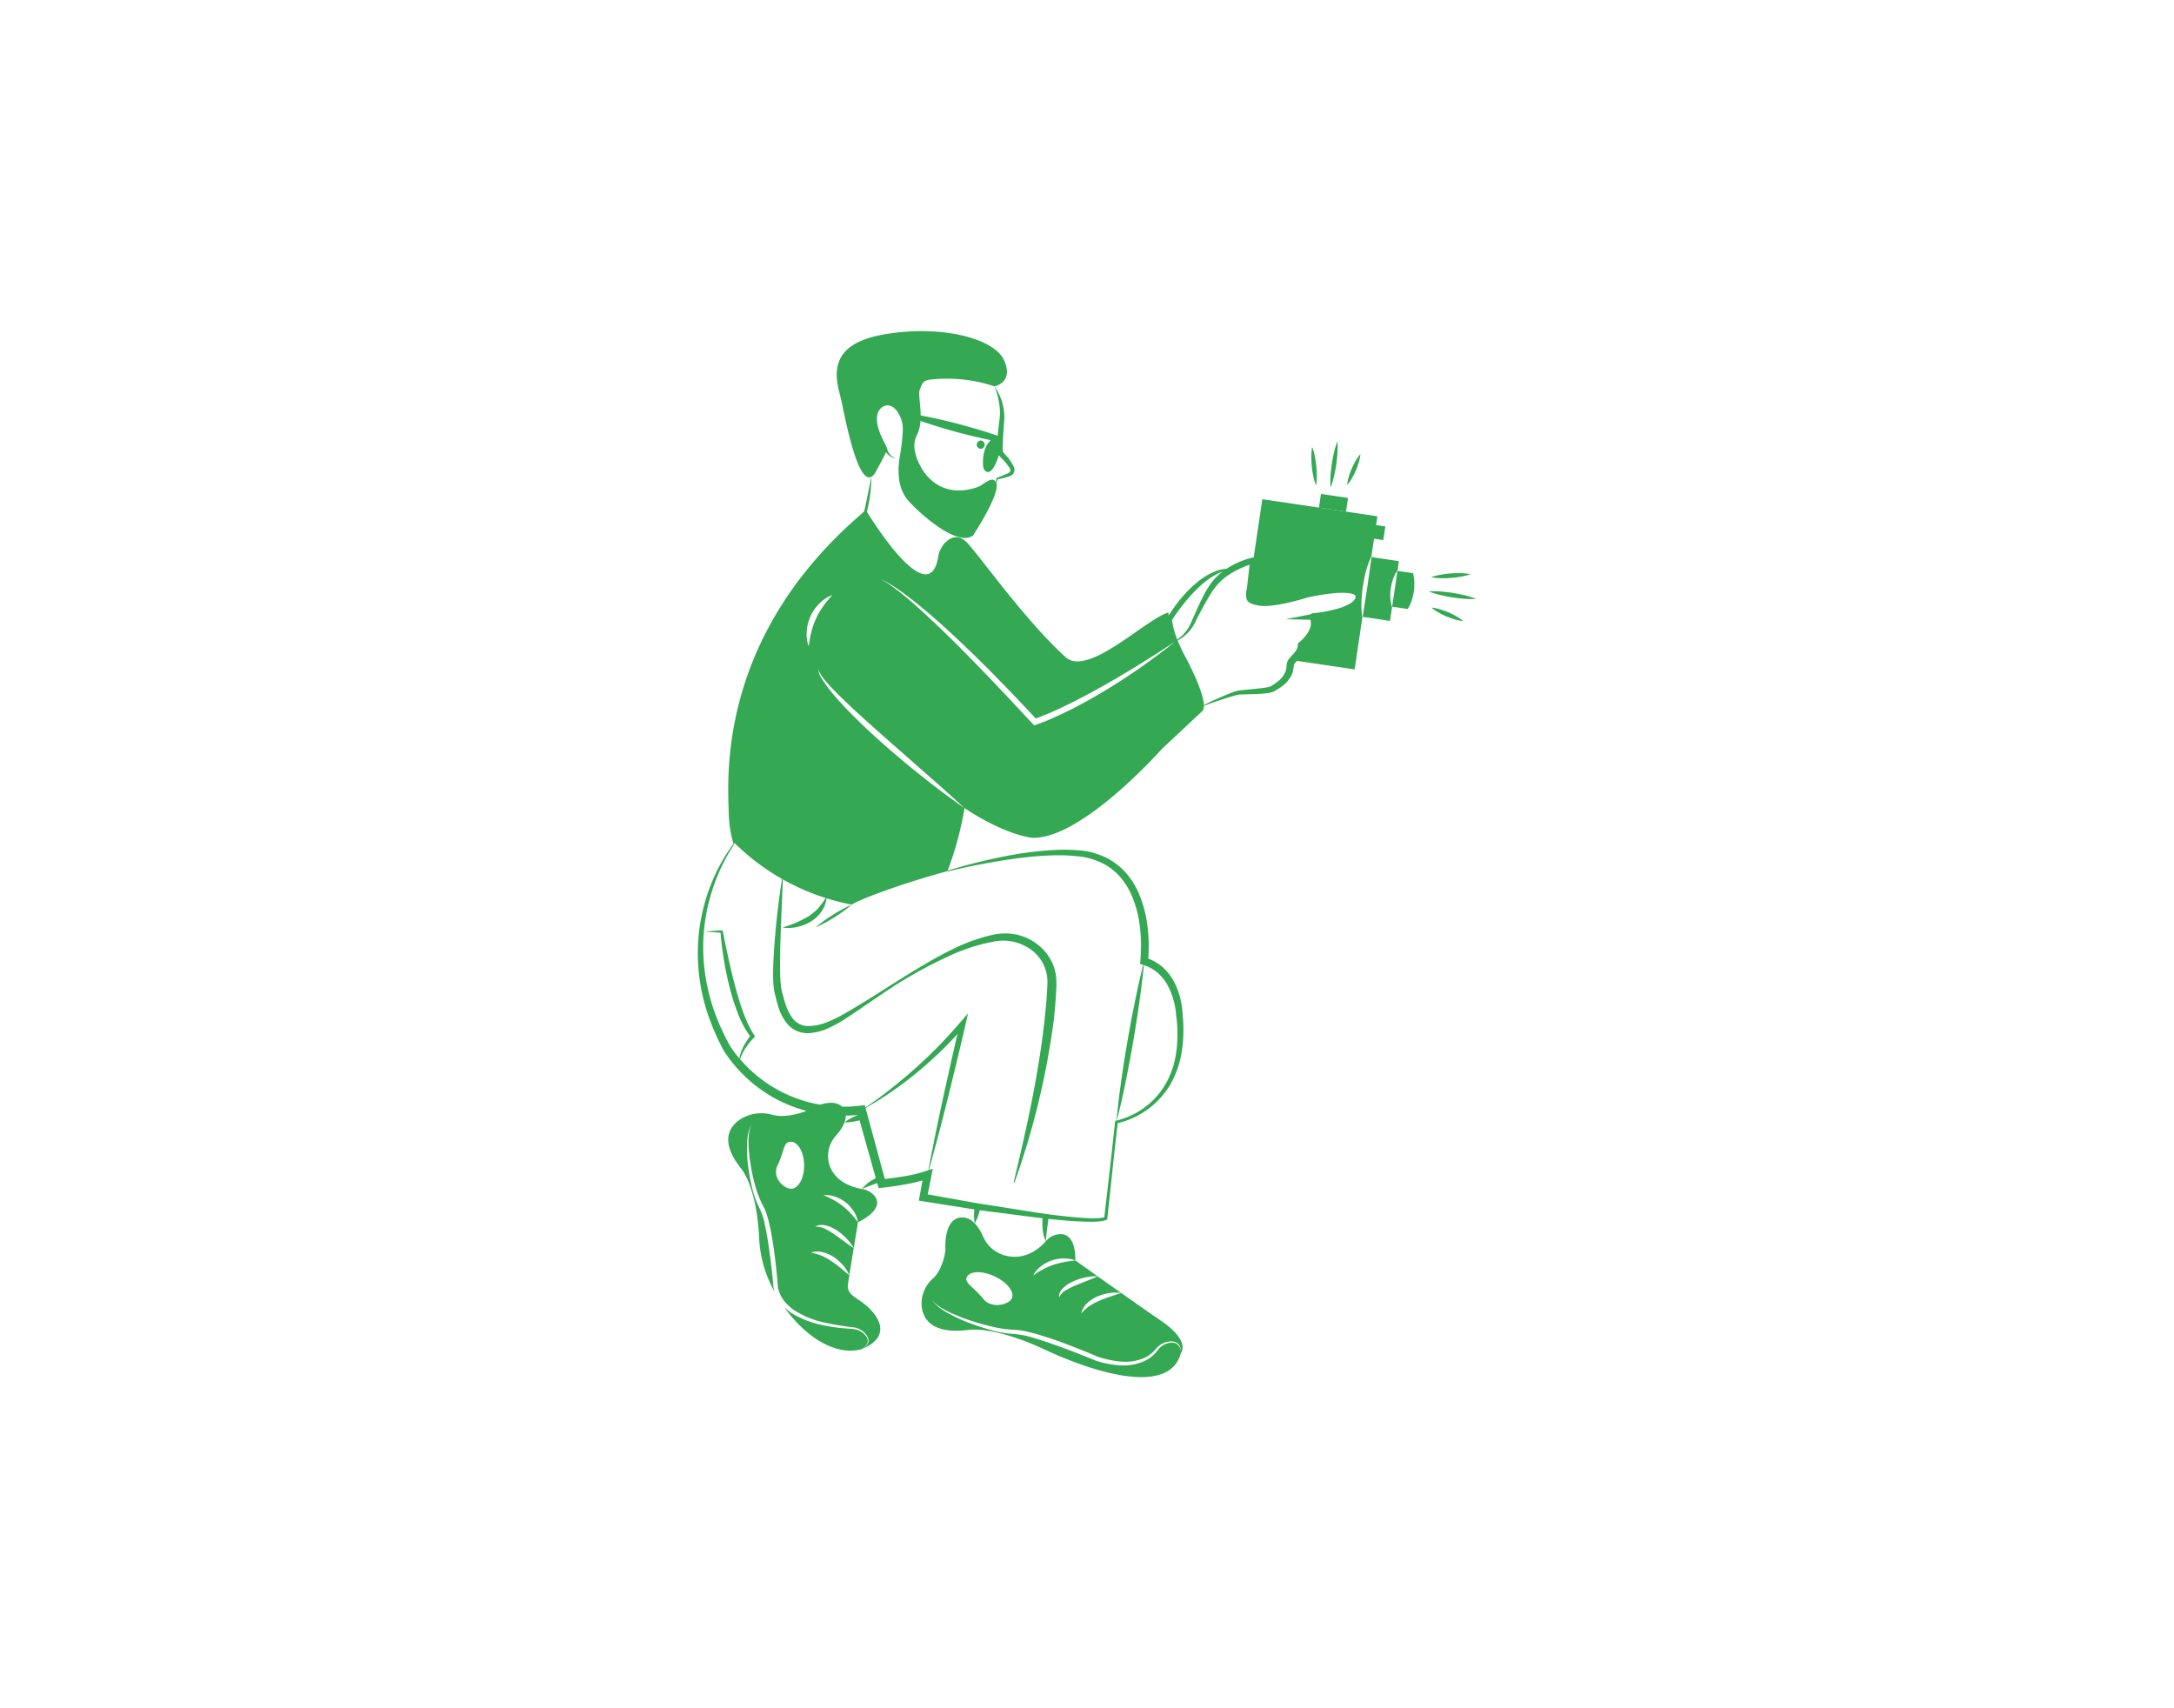 <svg xmlns="http://www.w3.org/2000/svg" data-name="Layer 1" viewBox="0 0 700 550"><path fill="#34a853" d="M383.209 214.486a40.974 40.974 0 01-4.697-6.924 24.358 24.358 0 01-2.84-8.037.75.75 0 01.099-.489l.013-.022a49.317 49.317 0 014.14-5.906 39.947 39.947 0 015.016-5.191 22.514 22.514 0 016.143-3.869 11.009 11.009 0 017.113-.601 12.295 12.295 0 00-6.684 1.533 24.229 24.229 0 00-2.897 1.858c-.917.696-1.783 1.461-2.634 2.242a51.579 51.579 0 00-4.69 5.135 64.358 64.358 0 00-4.074 5.648l.112-.511a27.57 27.57 0 002.217 7.715c.524 1.265 1.123 2.503 1.729 3.742C381.896 212.04 382.528 213.273 383.209 214.486zM443.489 166.231L441.54 179.361l-.068-.01a25.522 25.522 0 00-1.669 4.669c-.232.782-.367 1.582-.56 2.373l-.415 2.393a44.961 44.961 0 00-.444 4.843 25.204 25.204 0 00.232 4.949l.068.01-2.508 16.941-19.971-2.962c1.052-1.245 2.875-2.672 2.885-4.814 0 0 5.953-4.612 3.714-9.146 0 0 13.854-1.341 14.578-6.223.724-4.882-16.575-.386-16.575-.386s-11.529 3.956-16.353 2.306c-1.283-.434-2.576-.579-2.624-2.402l.318-2.18 1.37-9.243 2.933-19.749z" class="color000000 svgShape"/><path fill="#34a853" d="M450.425,180.683l-.463,3.126-.077-.01a9.983,9.983,0,0,0-1.37,2.74c-.193.463-.28.945-.424,1.409-.106.482-.183.955-.27,1.437a16.304,16.304,0,0,0-.164,2.914,10.24,10.24,0,0,0,.521,3.02l.068.01v.009l-.675,4.573-8.808-1.312,1.495-9.599,1.36-9.619-.077-.019Z" class="color000000 svgShape"/><path fill="#34a853" d="M455.307,189.935a16.064,16.064,0,0,1-2.007,6.145l-4.978-.733-.077-.01v-.009l1.717-11.519.068.01,4.978.743A15.848,15.848,0,0,1,455.307,189.935Z" class="color000000 svgShape"/><rect width="8.811" height="4.453" x="424.96" y="159.656" fill="#34a853" class="color000000 svgShape" transform="rotate(8.441 429.365 161.883)"/><rect width="4.405" height="4.453" x="441.352" y="169.151" fill="#34a853" class="color000000 svgShape" transform="rotate(8.441 443.555 171.378)"/><path fill="#34a853" d="M422.492 143.9a17.584 17.584 0 01.868 3.04 28.874 28.874 0 01.468 3.08 28.474 28.474 0 01.15 3.112 17.388 17.388 0 01-.254 3.152 17.387 17.387 0 01-.87-3.04 28.472 28.472 0 01-.466-3.08 28.858 28.858 0 01-.148-3.112A17.578 17.578 0 01422.492 143.9zM430.633 142.115a25.244 25.244 0 01.005 3.799c-.07 1.256-.223 2.499-.393 3.74-.196 1.237-.411 2.471-.708 3.693a24.959 24.959 0 01-1.11 3.634 24.961 24.961 0 01-.007-3.799c.07-1.256.223-2.499.395-3.74.198-1.237.412-2.471.71-3.693A25.242 25.242 0 01430.633 142.115zM433.755 156.161a13.538 13.538 0 01.553-2.711 21.913 21.913 0 01.922-2.552 21.611 21.611 0 011.216-2.426 13.391 13.391 0 011.589-2.266 13.391 13.391 0 01-.551 2.712 21.621 21.621 0 01-.924 2.551 21.926 21.926 0 01-1.218 2.425A13.533 13.533 0 01433.755 156.161zM473.5 184.862a18.422 18.422 0 01-3.136.806 30.341 30.341 0 01-3.167.406 29.932 29.932 0 01-3.192.087 18.218 18.218 0 01-3.223-.317 18.228 18.228 0 013.136-.809 29.928 29.928 0 013.167-.404 30.311 30.311 0 013.192-.085A18.434 18.434 0 01473.5 184.862zM475.319 192.822a26.64 26.64 0 01-3.903-.047c-1.29-.087-2.566-.257-3.84-.444-1.27-.213-2.537-.445-3.791-.759a26.336 26.336 0 01-3.727-1.16 26.336 26.336 0 013.903.045c1.29.087 2.566.258 3.84.446 1.269.215 2.536.446 3.79.761A26.621 26.621 0 01475.319 192.822zM460.893 195.615a14.17 14.17 0 012.774.568 22.979 22.979 0 012.617.938 22.685 22.685 0 012.491 1.232 14.01 14.01 0 012.333 1.606 14.002 14.002 0 01-2.775-.566 22.668 22.668 0 01-2.616-.94 22.981 22.981 0 01-2.491-1.234A14.154 14.154 0 01460.893 195.615zM378.41 206.38a13.709 13.709 0 003.411-3.063 12.849 12.849 0 001.232-1.903c.348-.657.633-1.368.958-2.091 1.27-2.86 2.505-5.75 4.04-8.54a23.501 23.501 0 012.718-4.036 19.232 19.232 0 013.666-3.272 24.6 24.6 0 014.245-2.388 24.081 24.081 0 014.634-1.559l.011-.003a.965.965 0 011.149.735.979.979 0 01.01.363c-.503 3.074-1.101 6.134-1.648 9.201l-.007.041-.008.034a5.796 5.796 0 00-.329 2.496 1.168 1.168 0 00.531.797 5.348 5.348 0 001.187.512c.478.183.87.273 1.307.403.453.048.895.153 1.359.158a17.217 17.217 0 002.793-.061 49.066 49.066 0 0011.005-2.597l.023-.007.007-.002a78.105 78.105 0 018.511-1.869 28.792 28.792 0 014.419-.388 9.915 9.915 0 012.343.254 3.97 3.97 0 011.249.548 2.327 2.327 0 01.985 1.327 3.438 3.438 0 01-.639 2.81 7.002 7.002 0 01-1.825 1.713 16.998 16.998 0 01-4.159 1.921 46.777 46.777 0 01-8.671 1.849l.929-1.669a6.478 6.478 0 01.627 3.2 7.956 7.956 0 01-.9 2.979 12.379 12.379 0 01-1.659 2.418 16.043 16.043 0 01-2.074 2.029l.474-.961a5.433 5.433 0 01-.997 3.022 15.799 15.799 0 01-1.771 2.068 9.732 9.732 0 00-.722.826 1.429 1.429 0 00-.166.284.304.304 0 00-.022.072l-.036.269a9.565 9.565 0 01-.582 2.755 10.044 10.044 0 01-3.663 4.222q-.552.378-1.115.729c-.405.224-.707.429-1.196.668a6.027 6.027 0 01-1.453.41c-.446.075-.883.131-1.316.177-1.725.179-3.417.222-5.103.257l-2.514.074-.621.031a4.382 4.382 0 00-.523.09c-.384.082-.787.192-1.185.305-3.187.957-6.429 1.979-9.538 3.198l-.013.005a.114.114 0 01-.098-.205c1.489-.844 3.034-1.508 4.578-2.202 1.549-.68 3.099-1.348 4.707-1.922.403-.146.804-.287 1.236-.412a5.383 5.383 0 01.713-.167l.637-.076 2.528-.252c1.675-.167 3.349-.307 4.969-.531.402-.06.798-.128 1.18-.21a4.414 4.414 0 00.964-.302c.262-.139.659-.411.981-.61.329-.227.653-.459.97-.696a7.971 7.971 0 002.77-3.394 8.356 8.356 0 00.377-2.187l.041-.358a2.625 2.625 0 01.133-.539 3.647 3.647 0 01.433-.824 11.323 11.323 0 01.911-1.099c1.191-1.241 2.076-2.361 2.058-3.488a1.171 1.171 0 01.433-.928l.041-.033a13.858 13.858 0 001.723-1.684A9.977 9.977 0 00421.416 203.152a6.113 6.113 0 00.68-2.063 4.128 4.128 0 00-.333-1.967l-.027-.064a1.162 1.162 0 01.623-1.521 1.199 1.199 0 01.332-.084 44.7 44.7 0 008.254-1.554 16.916 16.916 0 003.725-1.565 5.158 5.158 0 001.371-1.16 1.762 1.762 0 00.433-1.236c.006-.226-.391-.522-.973-.704a8.341 8.341 0 00-1.928-.326 27.44 27.44 0 00-4.203.105 68.952 68.952 0 00-8.459 1.388l.03-.009c-1.837.574-3.678 1.069-5.541 1.514a50.743 50.743 0 01-5.659 1.034 21.078 21.078 0 01-2.905.167c-.488.014-.986-.076-1.48-.112-.483-.113-1.027-.21-1.447-.343a6.219 6.219 0 01-1.462-.53 2.336 2.336 0 01-1.114-1.438 6.829 6.829 0 01.143-3.139l-.015.075c.367-3.094.681-6.196 1.092-9.284l1.171 1.095a28.464 28.464 0 00-8.152 3.693 17.962 17.962 0 00-3.372 2.894 21.681 21.681 0 00-2.642 3.642c-1.603 2.624-3.051 5.392-4.487 8.169a13.424 13.424 0 01-6.554 6.75.115.115 0 01-.108-.201z" class="color000000 svgShape"/><path fill="#34a853" d="M422.887 199.569l-8.896-.204 8.731-1.718a.97.97 0 11.375 1.904A1.009 1.009 0 01422.887 199.569zM379.467 208.082c-2.499-3.116-3.28-10.882-3.28-10.882-7.419 2.219-25.914 20.935-33.111 14.356-12.754-11.674-25.904-30.236-31.268-36.381-3.271-3.734-6.078-2.026-7.776-.125a8.4 8.4 0 00-1.939 4.245c-3.107 18.63-23.29-15.05-23.29-15.05-47.158 39.623-44.591 84.6-44.157 97.355a37.567 37.567 0 001.582 10.255c.193-.27.309-.415.309-.415a73.146 73.146 0 0037.742 19.816c1.109-1.032 14.549-6.397 30.786-10.777a106.825 106.825 0 005.509-20.299q-6.787-4.703-13.227-9.84c-4.322-3.396-8.528-6.937-12.667-10.555-4.11-3.656-8.152-7.39-11.973-11.375-1.91-1.987-3.763-4.033-5.48-6.203A39.761 39.761 0 01264.824 218.82a7.643 7.643 0 01-1.466-3.82 4.76 4.76 0 00.733 1.852 15.179 15.179 0 001.148 1.679 40.47 40.47 0 002.701 3.058c1.862 1.987 3.84 3.878 5.827 5.75 3.994 3.734 8.075 7.38 12.185 10.998l12.349 10.854q6.194 5.412 12.272 10.989c13.304 8.818 21.678 9.561 21.678 9.561 16.015.637 41.909-28.663 41.909-28.663l13.024-12.185C389.626 226.451 381.966 211.198 379.467 208.082zm-114.45-12.812a21.54 21.54 0 00-2.258 3.926 23.734 23.734 0 00-1.515 4.284 37.868 37.868 0 00-.849 4.65 11.183 11.183 0 01-.627-4.882 13.687 13.687 0 011.225-4.853 13.33 13.33 0 012.875-4.11 12.242 12.242 0 014.1-2.721C266.927 192.858 265.876 193.987 265.017 195.27zm108.218 15.301c-1.766 1.283-3.502 2.595-5.287 3.849-3.57 2.489-7.197 4.93-10.931 7.187-3.724 2.267-7.516 4.448-11.404 6.435-1.958.984-3.927 1.949-5.924 2.846a65.457 65.457 0 01-6.155 2.46l-.559.193-.425-.453c-3.849-4.139-7.699-8.278-11.596-12.368-1.93-2.064-3.907-4.081-5.875-6.107-1.949-2.055-3.956-4.042-5.943-6.059-1.978-2.007-4.023-3.956-6.03-5.943-2.045-1.949-4.1-3.888-6.184-5.789q-3.126-2.88-6.406-5.547c-1.11-.868-2.219-1.746-3.377-2.557a18.39 18.39 0 00-3.628-2.161 18.431 18.431 0 013.782 1.939c1.206.743 2.354 1.582 3.512 2.402 2.277 1.688 4.515 3.444 6.686 5.258 4.361 3.637 8.548 7.467 12.648 11.375q6.165 5.861 12.079 11.963c3.84 3.878 7.554 7.873 11.297 11.838a113.632 113.632 0 0011.259-4.949c3.869-1.92 7.68-3.985 11.442-6.126l2.827-1.621 2.798-1.669c1.872-1.081 3.705-2.248 5.557-3.377l5.528-3.464c1.814-1.196 3.628-2.383 5.47-3.55Q375.835 208.603 373.235 210.571zM373.823 425.231c-3.599-2.46-8.316-5.76-12.822-8.943h-.01l-3.57 1.197c-1.158.415-2.315.801-3.406 1.302a19.035 19.035 0 00-3.164 1.669 13.968 13.968 0 00-2.721 2.441 6.87 6.87 0 011.968-3.367 11.595 11.595 0 013.309-2.142 15.5 15.5 0 013.734-1.052 12.874 12.874 0 013.849-.048c-2.692-1.901-5.306-3.753-7.564-5.364-2.286 1.081-4.573 1.872-6.782 2.808a26.352 26.352 0 00-3.193 1.534 5.253 5.253 0 00-2.441 2.441 3.057 3.057 0 01.444-1.901 6.253 6.253 0 011.293-1.505 12.567 12.567 0 013.309-1.968 20.009 20.009 0 013.618-1.09 15.236 15.236 0 013.753-.318c-4.206-2.981-7.197-5.132-7.197-5.132-.637.135-1.254.164-1.872.27-.608.106-1.216.164-1.804.299-.299.068-.588.126-.888.174l-.868.232a17.297 17.297 0 00-1.708.511 21.348 21.348 0 00-3.28 1.428 25.382 25.382 0 00-3.135 1.949 8.497 8.497 0 012.489-2.943 12.065 12.065 0 013.425-1.872 12.253 12.253 0 013.849-.656 10.733 10.733 0 013.792.608s.56-9.764-5.991-8.307a6.523 6.523 0 00-3.483 2.132c-1.891 2.171-6.638 6.474-13.391 4.544a10.691 10.691 0 01-6.811-6.02c-1.235-2.817-3.56-6.502-7.188-6.145-5.798.569-4.94 10.554-4.94 10.554s-.675 5.953-3.975 9.04a10.714 10.714 0 00-3.656 9.3c.637 4.361 3.927 8.693 15.069 7.294 0 0 7.795-1.476 24.611 6.368 16.826 7.843 40.154 14.635 43.733 1.138a3.193 3.193 0 00-1.679-3.193 3.354 3.354 0 00-1.852-.154 5.282 5.282 0 00-1.794.569 6.053 6.053 0 00-2.123 1.824c-.203.251-.405.55-.637.791a11.092 11.092 0 01-3.242 2.499 16.477 16.477 0 01-7.93 1.582 31.454 31.454 0 01-7.93-1.457h-.019l-.048-.019c-4.37-1.795-8.789-3.521-13.237-5.104-2.229-.791-4.467-1.544-6.724-2.209a28.705 28.705 0 00-6.792-1.341 33.044 33.044 0 01-7.139-1.264 69.487 69.487 0 01-6.821-2.209 50.808 50.808 0 01-6.522-2.962 26.181 26.181 0 01-3.039-1.901 11.06 11.06 0 01-1.37-1.148 7.104 7.104 0 01-1.138-1.38 10.024 10.024 0 002.672 2.306 25.998 25.998 0 003.107 1.679 66.478 66.478 0 006.58 2.586 70.616 70.616 0 006.802 1.92 38.19 38.19 0 006.898 1.032c.56.019 1.245.058 1.852.116.598.106 1.206.174 1.804.299l1.765.396 1.746.463c2.296.666 4.563 1.409 6.821 2.19q6.729 2.417 13.294 5.239a32.363 32.363 0 007.496 1.544 15.392 15.392 0 007.467-1.187 10.364 10.364 0 003.068-2.19c.232-.232.415-.473.646-.724a7.508 7.508 0 01.724-.743 6.315 6.315 0 011.727-1.119 5.747 5.747 0 011.987-.502 3.849 3.849 0 012.026.299 2.548 2.548 0 011.341 1.505 4.561 4.561 0 01.212 1.968S383.558 431.869 373.823 425.231zm-48.103-7.052c-1.11 1.949-6.512 3.309-9.194-.048-3.107-3.907-6.261-5.142-5.152-7.081 1.119-1.939 5.229-1.92 9.194.048C324.533 413.075 326.839 416.24 325.72 418.179z" class="color000000 svgShape"/><path fill="#34a853" d="M337.664 391.715l-.473 3.676c-.164 1.389-.366 2.769-.434 4.226a10.453 10.453 0 01-1.061-4.255 21.596 21.596 0 01.058-3.869C336.4 391.571 337.037 391.648 337.664 391.715zM315.744 388.638c-.174.762-.367 1.515-.608 2.267a16.325 16.325 0 01-1.264 2.991 13.279 13.279 0 01-.232-3.241 20.293 20.293 0 01.232-2.306C314.49 388.445 315.108 388.541 315.744 388.638zM279.083 430.566a5.612 5.612 0 00-3.984-2.605c-1.63-.212-3.386-.241-5.075-.463q-2.547-.304-5.075-.839a30.982 30.982 0 01-9.686-3.647 15.7 15.7 0 01-2.769-2.171c6.58 9.252 16.15 15.735 24.659 13.622.01 0 .019-.01.029-.01a4.527 4.527 0 001.891-1.582A2.183 2.183 0 00279.083 430.566zm2.18-7.805c-4.081-5.123-8.895-5.103-8.22-9.435.145-.907.289-1.824.434-2.73l-2.885-2.393c-.955-.762-1.901-1.515-2.904-2.171a22.727 22.727 0 00-3.107-1.727 17.8 17.8 0 00-3.521-1.013 7.47 7.47 0 013.888-.116 11.866 11.866 0 013.589 1.592 15.357 15.357 0 012.885 2.586 11.936 11.936 0 012.055 3.232c.492-3.097.984-6.126 1.418-8.741-2.123-1.37-4.004-2.885-5.972-4.235a23.751 23.751 0 00-3.01-1.843 6.131 6.131 0 00-3.386-.781 3.325 3.325 0 011.852-.589 6.359 6.359 0 011.958.261 12.205 12.205 0 013.444 1.698 19.017 19.017 0 012.856 2.48 14.452 14.452 0 012.258 3.01c.791-4.862 1.37-8.335 1.37-8.335-.81-.984-1.505-1.949-2.335-2.808a19.196 19.196 0 00-2.566-2.373 20.007 20.007 0 00-2.923-1.949 34.494 34.494 0 00-3.28-1.592 8.754 8.754 0 013.753.511 11.394 11.394 0 015.962 4.679 9.695 9.695 0 011.389 3.531s9.474-4.245 4.949-8.895a6.602 6.602 0 00-3.695-1.804c-2.942-.502-9.291-2.306-10.719-8.741a9.701 9.701 0 012.402-8.452c2.055-2.364 4.409-6.03 2.325-8.818-3.329-4.457-12.32 1.052-12.32 1.052s-5.933 2.306-10.429 1.1a12.74 12.74 0 00-10.516 1.486c-3.811 2.624-6.3 7.4.367 15.803 0 0 5.142 5.653 5.846 23.144a38.847 38.847 0 004.94 16.517 11.896 11.896 0 01-.338-1.312v-.029l-.01-.038c-.405-4.438-.907-8.886-1.563-13.285-.318-2.2-.685-4.399-1.158-6.56a22.466 22.466 0 00-2.026-6.165 28.98 28.98 0 01-2.248-6.474 60.33 60.33 0 01-1.196-6.666 41.415 41.415 0 01-.347-6.744 23.145 23.145 0 01.328-3.367 8.312 8.312 0 011.167-3.155 8.404 8.404 0 00-.888 3.193 22.533 22.533 0 00-.106 3.328 52.54 52.54 0 00.704 6.618 59.148 59.148 0 001.437 6.503 32.057 32.057 0 002.325 6.116l.415.753c.145.27.261.54.386.81.222.54.415 1.09.588 1.63.357 1.1.646 2.2.888 3.299.502 2.209.887 4.428 1.225 6.657.656 4.428 1.138 8.856 1.466 13.323l.01.068a10.419 10.419 0 001.881 4.284 14.718 14.718 0 003.57 3.29 29.618 29.618 0 009.233 3.772 91.961 91.961 0 0010.043 1.669 6.059 6.059 0 014.149 3.01 2.603 2.603 0 01.299 1.293 2.369 2.369 0 01-.444 1.245 4.685 4.685 0 01-1.968 1.466C278.225 434.107 287.593 430.692 281.264 422.761zM254.723 382.743c-2.364.019-6.252-3.734-4.37-7.525 2.19-4.419 1.824-7.593 4.197-7.612 2.364-.029 4.322 3.338 4.37 7.525C258.968 379.309 257.087 382.714 254.723 382.743z" class="color000000 svgShape"/><path fill="#34a853" d="M283.724 380.428l-1.997.743c-1.389.531-2.788 1.003-4.206 1.64a12.04 12.04 0 013.56-2.991c.704-.415 1.418-.81 2.151-1.158zM278.167 360.332c-.936.27-1.881.511-2.836.695a17.228 17.228 0 01-3.415.357 15.505 15.505 0 012.942-1.795 24.13 24.13 0 012.798-1.109z" class="color000000 svgShape"/><path fill="#34a853" d="M305.028,280.345a184.019,184.019,0,0,1,21.545-5.208c3.653-.611,7.336-1.09,11.049-1.348a60.306,60.306,0,0,1,11.237.13,24.457,24.457,0,0,1,5.567,1.457,23.342,23.342,0,0,1,2.635,1.225,22.919,22.919,0,0,1,4.633,3.524,24.799,24.799,0,0,1,4.839,7.178,38.386,38.386,0,0,1,2.947,10.99,49.998,49.998,0,0,1,.144,11.339l-.879-1.337a15.638,15.638,0,0,1,5.27,2.795,17.018,17.018,0,0,1,3.76,4.554,23.501,23.501,0,0,1,2.152,5.37,26.538,26.538,0,0,1,.866,5.697l-.006-.092a46.598,46.598,0,0,1-.164,11.252,34.698,34.698,0,0,1-1.236,5.52,31.658,31.658,0,0,1-2.234,5.206,26.404,26.404,0,0,1-7.425,8.428,26.805,26.805,0,0,1-10.174,4.671l.367-.391c-.587,5.166-1.193,10.33-1.724,15.503l-1.646,15.512-.03.28-.242.117a6.361,6.361,0,0,1-1.976.493c-.637.075-1.269.115-1.897.132-1.257.039-2.505.02-3.748-.03-2.489-.093-4.963-.289-7.433-.509-4.938-.421-9.846-1.111-14.756-1.732-4.907-.659-9.838-1.183-14.725-1.985l-14.672-2.332-1.212-.192.224-1.239,1.332-7.36,1.696,1.428a47.29,47.29,0,0,1-7.52,1.919c-2.514.462-5.011.824-7.561,1.111l-1.127.127-.316-1.124-6.641-23.621,1.571,1.075a51.889,51.889,0,0,1-15.318-.616,44.938,44.938,0,0,1-14.319-5.567,45.787,45.787,0,0,1-11.608-10.004c-.819-.986-1.6-2.005-2.33-3.069-.368-.53-.716-1.074-1.057-1.64-.38-.628-.591-1.152-.895-1.734-.57-1.133-1.133-2.268-1.621-3.436l-.763-1.738-.681-1.773a61.313,61.313,0,0,1-3.78-29.813,60.192,60.192,0,0,1,3.733-14.594,55.417,55.417,0,0,1,7.237-13.125l.222.164a61.058,61.058,0,0,0-9.673,27.72,58.705,58.705,0,0,0,.495,14.678,63.112,63.112,0,0,0,3.927,14.124l.692,1.702.772,1.668c.494,1.122,1.059,2.207,1.631,3.289.282.517.566,1.141.845,1.571.311.495.644.994.997,1.481.699.977,1.453,1.923,2.243,2.838a43.834,43.834,0,0,0,38.945,14.951l1.244-.132.327,1.207,6.422,23.691-1.443-.997c2.447-.248,4.931-.581,7.365-1.002a45.07,45.07,0,0,0,7.095-1.718l2.119-.747-.423,2.174-1.427,7.342-.987-1.431,14.583,2.604c2.427.462,4.869.808,7.307,1.197l7.316,1.153c4.882.76,9.748,1.597,14.656,2.132,2.448.281,4.9.536,7.351.69,1.225.08,2.45.129,3.666.122.608-.002,1.212-.025,1.804-.08a5.164,5.164,0,0,0,1.617-.351l-.271.397,1.789-15.496c.614-5.163,1.153-10.335,1.71-15.505l.034-.316.333-.075a25.39,25.39,0,0,0,9.675-4.655,24.836,24.836,0,0,0,6.829-8.231,30.165,30.165,0,0,0,1.962-4.998,33.347,33.347,0,0,0,1.012-5.285,44.687,44.687,0,0,0-.17-10.793l-0-.003-.006-.089a24.607,24.607,0,0,0-.95-5.146,21.747,21.747,0,0,0-2.015-4.794,14.627,14.627,0,0,0-3.273-3.843,13.177,13.177,0,0,0-4.405-2.319l-.976-.341.097-.996a51.828,51.828,0,0,0-.128-10.737,36.007,36.007,0,0,0-2.673-10.321,23.984,23.984,0,0,0-2.623-4.559,22.741,22.741,0,0,0-1.67-2.013,20.742,20.742,0,0,0-4.092-3.221,21.242,21.242,0,0,0-2.358-1.142,24.611,24.611,0,0,0-5.077-1.451,58.759,58.759,0,0,0-10.844-.431c-3.65.147-7.302.513-10.937,1.013a219.158,219.158,0,0,0-21.676,4.147Z" class="color000000 svgShape"/><path fill="#34a853" d="M251.945 298.61a34.641 34.641 0 008.318-3.558 15.919 15.919 0 003.331-2.798 21.116 21.116 0 002.597-3.747 9.295 9.295 0 01-1.446 4.606 11.054 11.054 0 01-3.492 3.49 14.125 14.125 0 01-4.521 1.833A12.428 12.428 0 01251.945 298.61zM262.595 298.61a46.052 46.052 0 015.595-4.065 45.513 45.513 0 016.085-3.286 45.538 45.538 0 01-5.595 4.065A46.054 46.054 0 01262.595 298.61z" class="color000000 svgShape"/><path fill="#34a853" d="M252.082,283.09l-.559,13.317c-.167,4.434-.335,8.866-.361,13.278-.026,2.205.025,4.408.173,6.558l.153,1.584c.108.496.162.946.3,1.481.296,1.086.569,2.146.886,3.174a15.969,15.969,0,0,0,2.642,5.514,6.29,6.29,0,0,0,4.921,2.356,16.184,16.184,0,0,0,6.057-1.248,41.022,41.022,0,0,0,5.853-2.892c3.843-2.181,7.615-4.544,11.371-6.918,3.751-2.386,7.507-4.769,11.316-7.078,3.818-2.29,7.66-4.57,11.707-6.5a56.384,56.384,0,0,1,12.7-4.642,18.069,18.069,0,0,1,7.028-.354,16.903,16.903,0,0,1,6.669,2.545,16.194,16.194,0,0,1,5.029,5.153,14.957,14.957,0,0,1,2.16,6.945,33.924,33.924,0,0,1-.036,3.471c-.069,1.12-.119,2.243-.213,3.36q-.24,3.356-.637,6.691a252.192,252.192,0,0,1-12.616,51.909l-.265-.079c4.183-17.275,8.014-34.621,9.954-52.164.235-2.191.472-4.382.627-6.576.095-1.097.146-2.193.217-3.29.039-1.083.147-2.241.093-3.188a12.777,12.777,0,0,0-5.749-10.067,15.3,15.3,0,0,0-11.845-2.205,60.316,60.316,0,0,0-12.492,3.867,144.208,144.208,0,0,0-23.161,12.953l-5.52,3.735c-1.831,1.264-3.662,2.53-5.54,3.746a41.914,41.914,0,0,1-5.903,3.359,17.576,17.576,0,0,1-6.833,1.766,9.179,9.179,0,0,1-3.724-.739,8.578,8.578,0,0,1-3.047-2.327,16.989,16.989,0,0,1-3.108-6.404c-.321-1.1-.584-2.196-.857-3.257-.133-.541-.228-1.196-.336-1.788l-.143-1.734c-.101-2.285-.066-4.529.028-6.764a246.999,246.999,0,0,1,2.785-26.576Z" class="color000000 svgShape"/><path fill="#34a853" d="M277.367 357.422q4.506-2.953 8.729-6.274 4.235-3.3 8.245-6.857c2.659-2.384 5.27-4.82 7.756-7.377 2.509-2.535 4.889-5.19 7.215-7.887l2.377-2.756-.801 3.549c-.916 4.055-1.901 8.095-2.854 12.142l-2.968 12.115q-1.518 6.05-3.101 12.084c-1.093 4.014-2.14 8.039-3.297 12.038.732-4.098 1.575-8.171 2.371-12.254q1.245-6.113 2.567-12.208l2.7-12.177c.937-4.05 1.841-8.109 2.815-12.15l1.575.793c-2.384 2.716-4.798 5.409-7.411 7.903-2.565 2.542-5.271 4.936-8.055 7.228-2.77 2.309-5.672 4.455-8.641 6.492A92.127 92.127 0 01277.367 357.422zM368.406 309.477c-.369 4.38-.917 8.729-1.528 13.067-.6 4.34-1.305 8.662-2.032 12.98-.76 4.312-1.543 8.621-2.432 12.911-.877 4.292-1.819 8.573-2.941 12.823.367-4.38.914-8.729 1.525-13.067.6-4.34 1.306-8.662 2.034-12.979.762-4.312 1.545-8.62 2.434-12.91C366.345 318.009 367.286 313.728 368.406 309.477zM227.065 299.924q2.649-.241 5.298-.386l.314-.018.069.356c.563 2.888 1.16 5.776 1.799 8.645.615 2.875 1.315 5.728 2.049 8.563.755 2.83 1.55 5.647 2.552 8.378.46 1.383 1.03 2.715 1.614 4.036l.95 1.939 1.12 1.824.296.482-.344.338a19.657 19.657 0 00-1.635 1.845 24.25 24.25 0 00-1.43 2.043 17.346 17.346 0 00-1.124 2.232 10.953 10.953 0 00-.635 2.443 9.514 9.514 0 01.235-2.567 14.185 14.185 0 01.859-2.459 18.202 18.202 0 011.257-2.287 19.908 19.908 0 011.56-2.126l-.048.82a30.651 30.651 0 01-4.305-7.95 68.184 68.184 0 01-2.672-8.54c-.735-2.884-1.317-5.799-1.799-8.727-.463-2.933-.85-5.869-1.065-8.836l.383.338Q229.714 300.161 227.065 299.924zM320.201 124.387s6.352-1.172 3.093-8.401-21.06-11.686-39.699-8.113-13.982 15.488-12.757 20.829 5.796 30.987 10.858 23.701c0 0 3.965-7.011 3.959-7.902s-3.992-6.395-3.193-10.826c.498-2.763 3.793-4.832 6.411-1.239a9.996 9.996 0 011.813 6.365 65.299 65.299 0 01-.915 7.871c-1.258 7.379.373 11.29 1.964 13.627s15.863 16.336 21.584 12.103c0 0 8.309-12.661 7.541-16.371s-4.219.147-5.998.754-10.702 3.846-17.118-4.491c0 0-5.248-6.948-2.548-12.138s.063-12.631 1-14.836.991-2.919 4.08-3.178A48.726 48.726 0 01320.201 124.387z" class="color000000 svgShape"/><path fill="#34a853" d="M320.201 124.387a17.437 17.437 0 013.155 8.846 16.18 16.18 0 01-.031 2.412l-.162 2.305c-.109 1.534-.223 3.068-.267 4.589-.033.757-.059 1.521-.03 2.238a3.343 3.343 0 00.081.711c.127.197.405.504.642.785a15.525 15.525 0 012.826 3.958 2.488 2.488 0 01.17 1.533 2.133 2.133 0 01-.905 1.292 5.117 5.117 0 01-1.223.468l-1.128.328c-.381.099-.763.192-1.157.27-.194.038-.405.073-.605.093a.395.395 0 00-.29.167 2.178 2.178 0 00-.315 1 6.646 6.646 0 00-.053 1.153 3.84 3.84 0 01-.054-2.406.923.923 0 01.61-.502c.18-.047.346-.104.525-.168.352-.13.705-.278 1.055-.431l1.055-.459a4.536 4.536 0 00.899-.457 1.001 1.001 0 00.331-.608 1.177 1.177 0 00-.184-.718 16.997 16.997 0 00-2.799-3.38 7.904 7.904 0 01-.845-.995 2.099 2.099 0 01-.304-.884c-.036-.237-.053-.446-.065-.655-.047-.829-.035-1.614-.011-2.402.08-1.571.202-3.124.37-4.672l.289-2.315c.094-.77.174-1.469.195-2.22A23.18 23.18 0 00320.201 124.387zM315.781 144.5a1.333 1.333 0 000-2.664 1.333 1.333 0 000 2.664z" class="color000000 svgShape"/><path fill="#34a853" d="M322.654 141.392a1.201 1.201 0 00-1.498-1.124c-.564-.191-1.128-.385-1.69-.572-1.649-.559-3.319-1.04-4.975-1.555l-5.006-1.407c-3.349-.901-6.732-1.69-10.128-2.4a102.629 102.629 0 00-10.326-1.667 102.801 102.801 0 009.785 3.678c3.304 1.083 6.63 2.079 9.981 2.962l5.045 1.269c1.694.377 3.382.798 5.084 1.122l.064.013c-1.438 1.431-2.758 3.962-2.429 8.398a2.222 2.222 0 00.685 1.493c.916.832 2.751.984 4.947-6.935A12.283 12.283 0 00322.654 141.392zM288.49 147.598a4.533 4.533 0 01-2.257-.993 5.029 5.029 0 01-1.489-2.105l.853-.245a4.362 4.362 0 00.945 2.032A4.313 4.313 0 00288.49 147.598zM280.584 153.496a47.526 47.526 0 01-1.068 9.588 31.505 31.505 0 01-1.351 4.66 14.083 14.083 0 01-1.055 2.207 4.343 4.343 0 01-1.709 1.725 4.682 4.682 0 001.323-1.926 19.884 19.884 0 00.785-2.231c.444-1.518.809-3.066 1.139-4.623C279.326 159.784 279.884 156.641 280.584 153.496z" class="color000000 svgShape"/></svg>